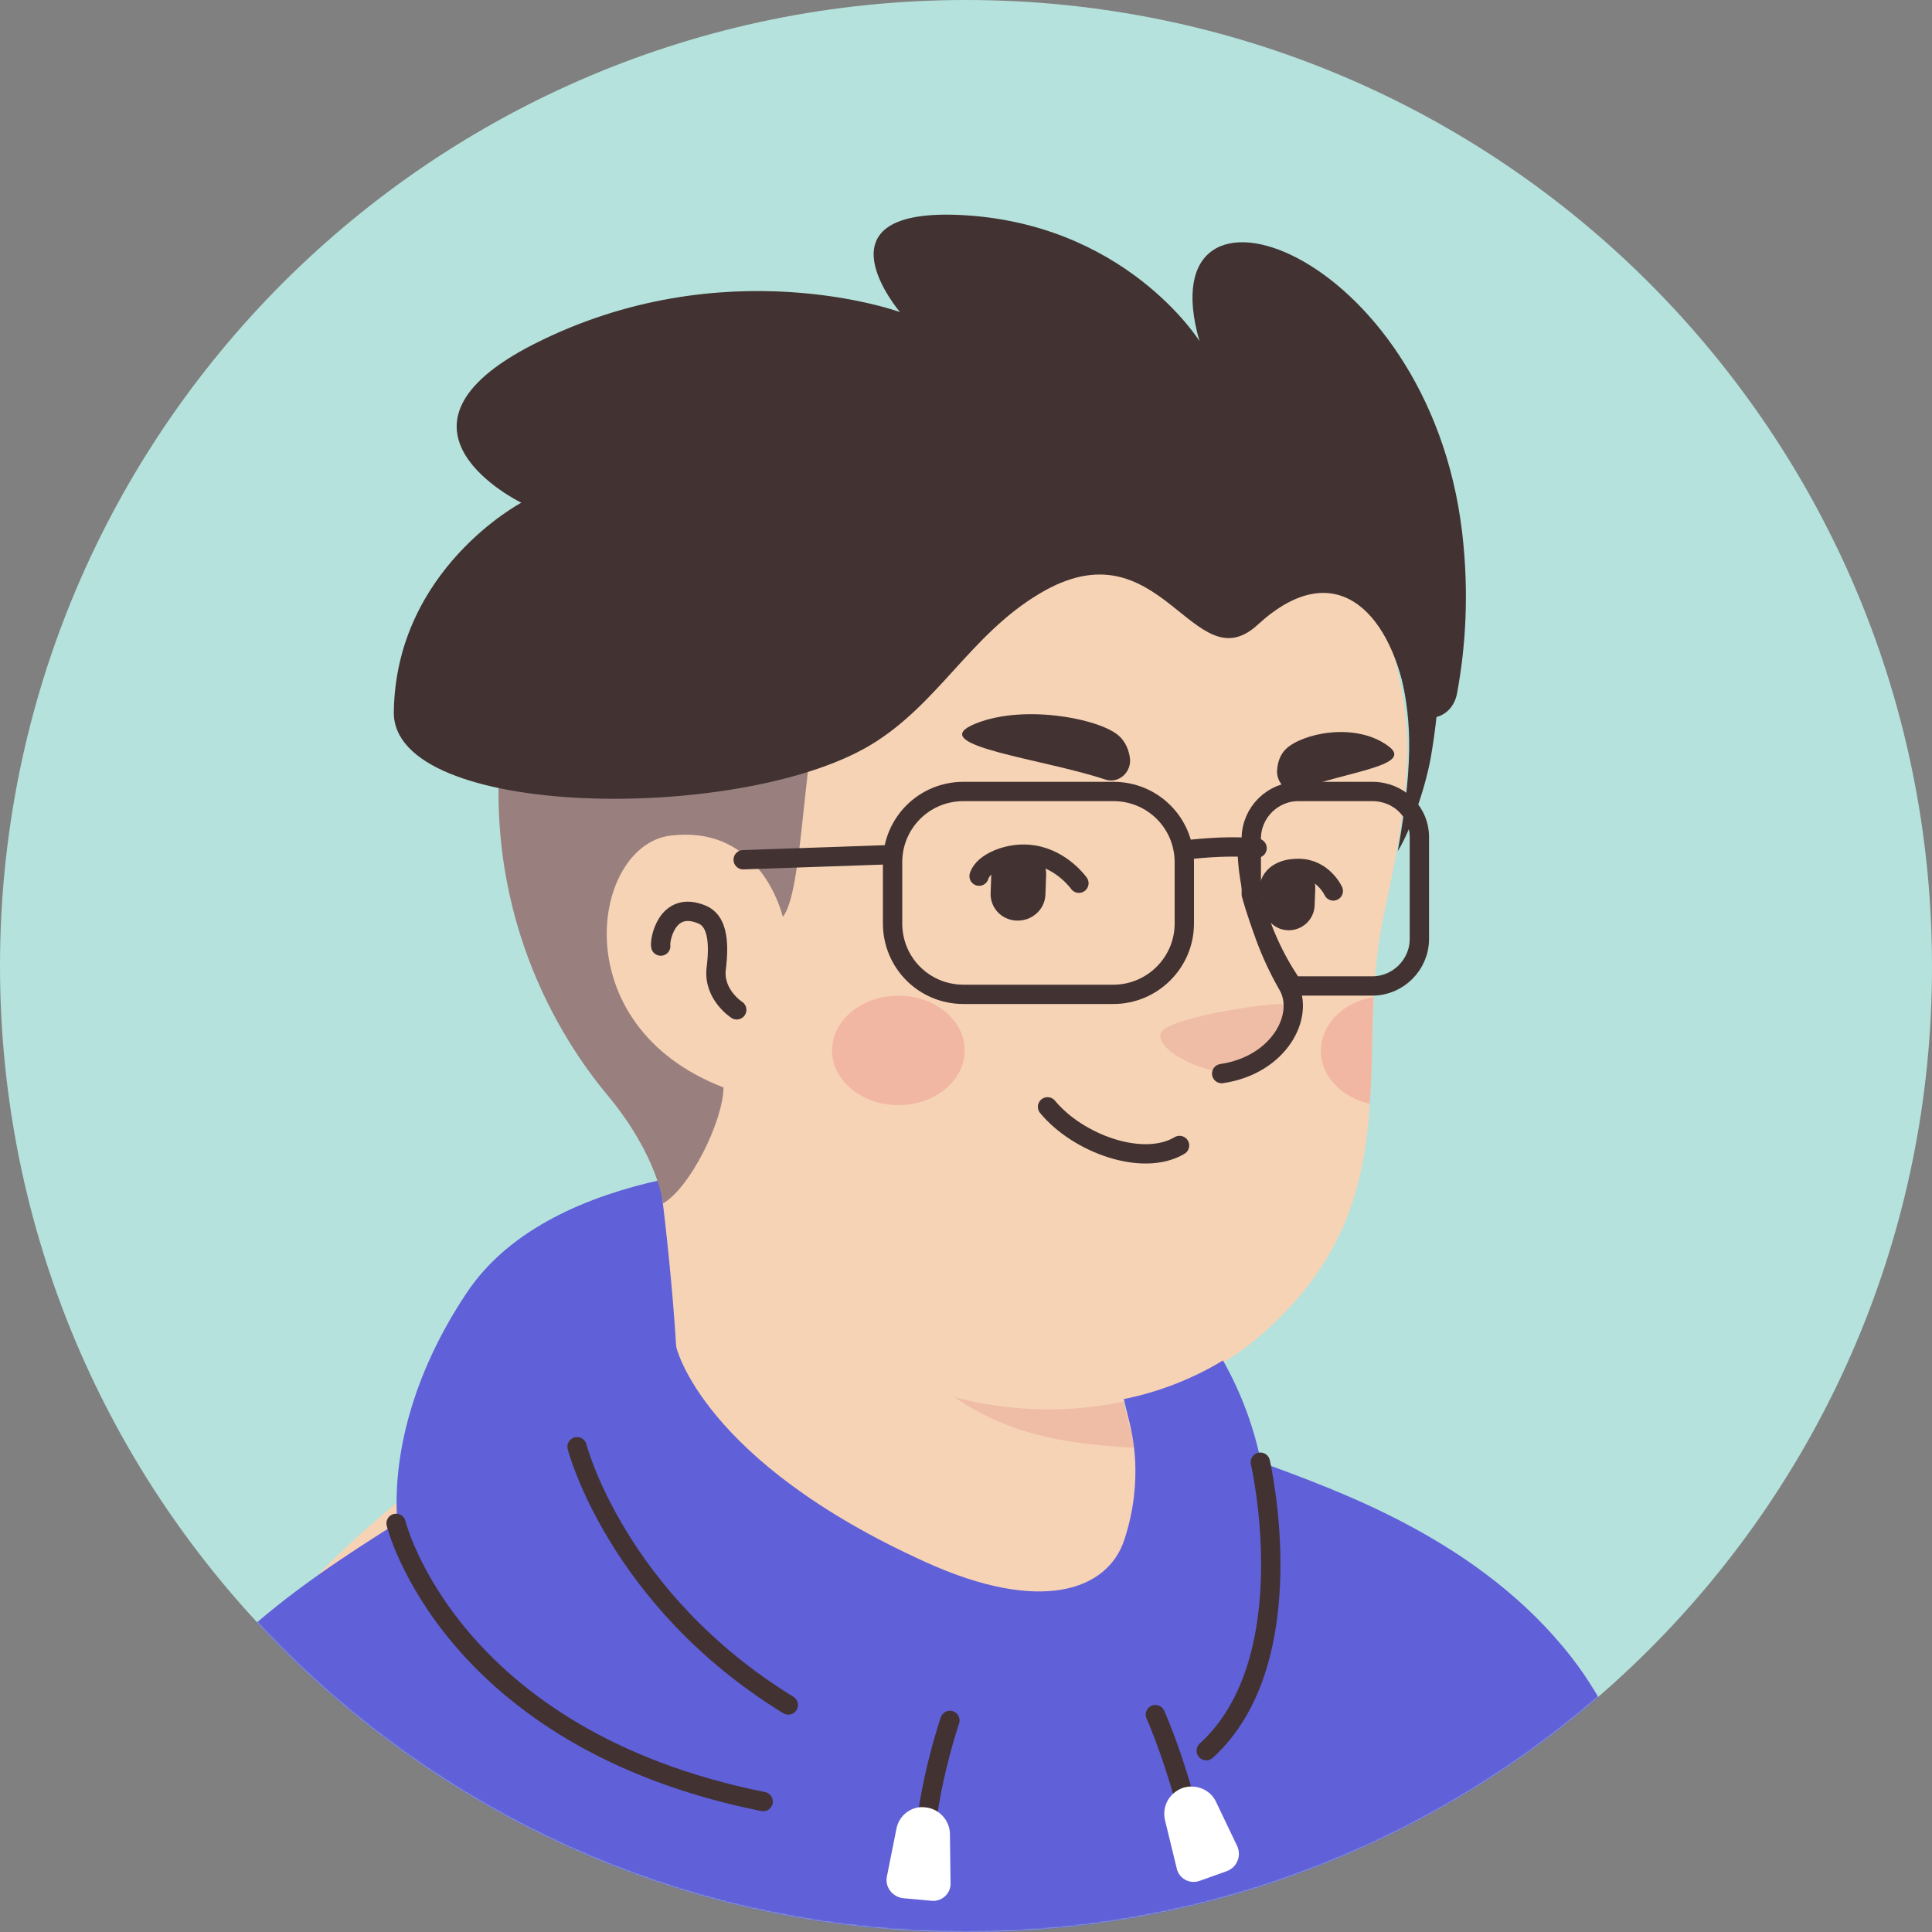 <svg width="1300" height="1300" viewBox="0 0 1300 1300" fill="none" xmlns="http://www.w3.org/2000/svg">
<rect x="0" y="0" width="1300" height="1300" fill="#808080" stroke="none"/>
<path d="M650 1300C290.71 1300 0 1008.86 0 650C0 290.71 291.141 0 650 0C1009.29 0 1300 291.141 1300 650C1300.43 1009.29 1009.29 1300 650 1300Z" fill="#B5E2DC"/>
<mask id="mask0_26_635" style="mask-type:alpha" maskUnits="userSpaceOnUse" x="0" y="0" width="1301" height="1300">
<path d="M650 1300C290.71 1300 0 1008.86 0 650C0 290.71 291.141 0 650 0C1009.29 0 1300 291.141 1300 650C1300.43 1009.29 1009.29 1300 650 1300Z" fill="#F7C0B5"/>
</mask>
<g mask="url(#mask0_26_635)">
<path d="M1014 1197.33C1010.97 1199.5 1007.5 1201.66 1004.47 1203.83C1001 1206 997.967 1208.16 994.5 1209.9C991.467 1211.63 988.867 1213.36 985.833 1215.1C985.4 1215.53 984.967 1215.53 984.533 1215.96C974.567 1222.03 964.167 1227.66 953.767 1232.86C950.733 1234.6 947.267 1236.33 944.233 1237.63C944.233 1237.63 943.8 1238.06 943.367 1238.06C939.9 1239.8 936.433 1241.53 932.967 1243.26C926.033 1246.73 918.667 1249.76 911.733 1252.8C908.267 1254.53 904.367 1255.83 900.9 1257.13C897.433 1258.43 893.533 1260.16 890.067 1261.46C886.6 1262.76 882.7 1264.5 879.233 1265.8C879.233 1265.8 879.233 1265.8 878.8 1265.8C875.333 1267.1 871.433 1268.4 867.967 1269.7C860.167 1272.3 851.933 1274.9 844.133 1277.5C841.533 1278.36 838.5 1279.23 835.9 1280.1C827.667 1282.7 819.433 1284.86 811.2 1286.6C808.167 1287.46 805.133 1287.9 801.667 1288.76C793.867 1290.5 785.633 1292.23 777.833 1293.96C776.1 1294.4 774.8 1294.4 773.067 1294.83C770.467 1295.26 767.433 1295.7 764.833 1296.13C760.933 1296.56 757.467 1297.43 753.567 1297.86C751.833 1298.3 750.1 1298.3 748.367 1298.73C746.2 1299.16 743.6 1299.6 741 1299.6C734.067 1300.46 726.7 1301.33 719.767 1302.2C717.6 1302.63 715 1302.63 712.833 1303.06H712.4C709.367 1303.5 706.333 1303.5 703.3 1303.93C700.267 1304.36 697.233 1304.36 694.2 1304.36C692.467 1304.36 690.3 1304.8 688.567 1304.8C685.1 1304.8 682.067 1305.23 679.033 1305.23C674.7 1305.23 670.8 1305.66 666.467 1305.66C662.133 1305.66 658.233 1305.66 653.9 1305.66C650.867 1305.66 647.833 1305.66 644.8 1305.66C462.367 1303.06 297.7 1225.5 180.7 1102.43C180.7 1102.43 180.7 1102 180.267 1102C193.7 1075.56 243.534 1027.9 295.534 988.465C361.4 938.632 454.567 907.865 454.567 907.865C454.567 907.865 515.667 897.898 742.3 945.132C915.2 981.532 988.867 1129.3 1014 1197.33Z" fill="#F7D3B5"/>
<path d="M790.4 1065.16C781.3 1109.8 722.367 1136.23 623.134 1096.36C501.367 1046.96 454.567 907.865 454.567 907.865C448.067 808.198 432.9 722.832 432.9 722.832C573.734 710.698 740.134 875.365 740.134 875.365L759.2 956.832C760.934 963.765 764.4 969.832 769.6 974.165C778.7 989.765 796.467 1036.56 790.4 1065.16Z" fill="#F7D3B5"/>
<path d="M769.6 974.599C686.833 970.265 625.733 958.132 560.3 840.699C615.767 889.665 681.2 908.299 750.1 916.965L759.2 956.832C760.933 964.199 764.4 970.265 769.6 974.599Z" fill="#EFBDA5"/>
<path d="M940.767 452.432C948.567 488.832 952.467 518.298 931.233 615.365C910 712.432 950.733 809.498 848.467 898.332C779.567 958.132 659.1 969.398 562.9 903.965C530.4 881.865 500.5 851.098 476.233 810.798C457.167 779.165 435.067 749.265 410.367 721.965C376.133 684.698 334.967 609.732 355.333 477.132C388.267 261.332 601.9 236.632 728 260.465C854.1 284.298 919.533 356.232 940.767 452.432Z" fill="#F7D3B5"/>
<path d="M526.067 621.865C526.067 621.865 512.633 556.865 449.367 564.665C394.767 571.598 375.7 702.465 499.633 738.865" fill="#F7D3B5"/>
<path d="M495.734 679.498C495.734 679.498 480.134 669.532 481.867 652.198C484.467 631.832 481.867 619.265 472.334 615.365C448.501 605.398 443.734 633.132 444.601 636.598" stroke="#423232" stroke-width="13" stroke-miterlimit="10" stroke-linecap="round" stroke-linejoin="round"/>
<path d="M826.367 721.532C826.367 721.532 842.833 722.398 858.433 703.765C867.1 693.365 874.467 680.365 869.7 676.465C864.933 672.132 786.5 684.265 781.3 694.665C776.1 705.065 806.433 721.532 826.367 721.532Z" fill="#EFBDA5"/>
<path d="M839.367 575.932C839.367 575.932 840.234 617.098 866.667 663.032C878.367 683.398 860.601 716.765 822.034 722.398" stroke="#423232" stroke-width="13" stroke-miterlimit="10" stroke-linecap="round" stroke-linejoin="round"/>
<path opacity="0.42" d="M604.501 743.632C629.151 743.632 649.134 727.141 649.134 706.799C649.134 686.456 629.151 669.965 604.501 669.965C579.85 669.965 559.867 686.456 559.867 706.799C559.867 727.141 579.85 743.632 604.501 743.632Z" fill="#ED938A"/>
<path opacity="0.42" d="M924.3 670.832C923 695.098 923.434 718.932 921.7 742.765C902.634 738.432 888.767 724.132 888.767 707.232C888.767 689.032 903.933 674.298 924.3 670.832Z" fill="#ED938A"/>
<path d="M1057.78 1115.61C996.25 1036.31 900.917 1003.37 848.483 983.873C844.15 962.206 835.917 938.373 822.917 915.406C802.983 927.54 780.017 936.64 756.184 941.406L759.65 955.706C761.383 962.64 770.05 994.706 756.617 1035.87C745.35 1070.54 699.85 1086.14 622.717 1051.04C472.35 983.006 455.017 906.306 455.017 906.306C452.417 864.706 448.084 825.706 444.184 794.073C397.384 804.473 343.217 825.706 313.75 870.34C277.35 924.94 263.917 980.406 267.384 1024.61C204.117 1064.91 106.184 1126.01 74.117 1235.21C32.517 1377.34 39.45 1464.44 39.45 1464.44H1159.18C1157.88 1464.87 1141.42 1223.51 1057.78 1115.61Z" fill="#6060D8"/>
<path d="M388.283 973.473C388.283 973.473 414.716 1076.17 530.416 1147.24" stroke="#423232" stroke-width="13" stroke-miterlimit="10" stroke-linecap="round" stroke-linejoin="round"/>
<path d="M848.05 983.873C848.05 983.873 878.817 1116.91 811.65 1178.01" stroke="#423232" stroke-width="13" stroke-miterlimit="10" stroke-linecap="round" stroke-linejoin="round"/>
<path d="M639.183 1157.64C639.183 1157.64 616.65 1223.51 622.717 1269.01" stroke="#423232" stroke-width="13" stroke-miterlimit="10" stroke-linecap="round" stroke-linejoin="round"/>
<path d="M777.417 1153.74C777.417 1153.74 794.318 1190.57 806.451 1249.07" stroke="#423232" stroke-width="13" stroke-miterlimit="10" stroke-linecap="round" stroke-linejoin="round"/>
<path d="M266.517 1025.04C266.517 1025.04 302.05 1169.77 513.517 1212.24" stroke="#423232" stroke-width="13" stroke-miterlimit="10" stroke-linecap="round" stroke-linejoin="round"/>
<path d="M626.617 1278.97L607.55 1277.24C600.617 1276.37 595.417 1269.87 596.717 1262.94L603.217 1230.44C604.95 1221.34 613.617 1214.84 622.717 1216.14C631.817 1217.01 639.183 1224.81 639.183 1234.34L639.617 1267.71C639.617 1274.21 633.55 1279.84 626.617 1278.97Z" fill="white"/>
<path d="M825.517 1259.04L807.317 1265.54C800.384 1268.14 793.017 1263.81 791.717 1256.87L783.917 1224.81C781.75 1215.71 786.517 1206.61 795.617 1203.14C804.284 1200.11 814.25 1204.01 818.15 1212.24L832.45 1242.14C835.484 1248.64 832.45 1256.44 825.517 1259.04Z" fill="white"/>
<path d="M1016.62 1249.07C1016.62 1249.07 1040.88 1385.14 1031.35 1464.87" stroke="#544D4D" stroke-width="13" stroke-miterlimit="10" stroke-linecap="round" stroke-linejoin="round"/>
<path d="M683.943 619.439C673.543 619.006 665.743 610.339 666.61 599.939L667.043 587.806C667.476 577.406 676.143 569.606 686.543 570.473C696.943 570.906 704.743 579.573 703.876 589.973L703.443 602.106C703.01 612.073 694.343 619.873 683.943 619.439Z" fill="#423232"/>
<path d="M866.375 625.939C856.842 625.506 849.475 617.272 849.909 607.739L850.342 596.472C850.775 586.939 859.009 579.572 868.542 580.006C878.075 580.439 885.442 588.672 885.009 598.206L884.575 609.472C884.142 619.006 875.909 626.372 866.375 625.939Z" fill="#423232"/>
<path d="M725.977 594.306C725.977 594.306 714.71 578.273 695.21 575.239C679.177 572.639 661.41 580.439 658.81 589.539" stroke="#423232" stroke-width="13" stroke-miterlimit="10" stroke-linecap="round" stroke-linejoin="round"/>
<path d="M853.809 598.206C853.809 598.206 853.809 584.339 873.743 584.339C890.209 584.339 897.143 599.506 897.143 599.506" stroke="#423232" stroke-width="13" stroke-miterlimit="10" stroke-linecap="round" stroke-linejoin="round"/>
<path d="M743.743 524.539C752.843 527.573 761.943 519.339 760.209 509.373C759.343 504.173 757.176 498.973 752.843 495.073C739.843 483.373 686.109 472.973 653.609 488.139C625.009 502.006 702.143 510.673 743.743 524.539Z" fill="#423232"/>
<path d="M873.308 531.473C865.941 534.073 858.141 526.273 859.441 517.173C859.874 512.406 861.608 507.639 865.074 504.173C875.474 493.773 911.008 485.539 933.541 501.573C953.041 515.006 907.108 518.906 873.308 531.473Z" fill="#423232"/>
<path d="M793.697 770.764C768.997 785.497 725.231 769.464 704.864 744.764" stroke="#423232" stroke-width="13" stroke-miterlimit="10" stroke-linecap="round" stroke-linejoin="round"/>
<path d="M338.655 486.456C321.322 612.989 378.088 700.089 408.422 736.489C443.088 778.089 446.122 809.722 446.122 809.722C463.888 799.755 486.422 755.122 486.855 731.722C378.522 690.122 398.022 569.222 450.888 562.289C506.355 555.356 523.688 604.756 526.722 616.889C540.588 600.422 539.722 506.822 555.755 448.322C485.988 473.456 412.322 486.889 338.655 486.456Z" fill="#99807F"/>
<path d="M890.722 323.523C863.855 310.523 840.888 283.223 807.088 269.789C609.488 189.623 397.588 271.523 351.222 429.689C345.155 449.623 341.255 468.689 338.655 486.889C412.322 487.323 486.422 473.456 555.755 448.756C562.688 423.623 572.655 404.556 588.688 401.089C672.322 382.889 750.755 373.789 849.988 387.223C886.822 392.423 914.988 375.523 934.055 422.323C937.088 431.423 939.688 440.523 941.855 450.056C948.788 480.823 952.255 506.823 940.555 572.689C948.355 560.123 958.322 533.256 962.655 510.289C976.522 429.256 970.022 361.656 890.722 323.523Z" fill="#423232"/>
<path d="M945.755 468.256C950.089 489.056 976.522 487.322 980.422 466.522C986.055 436.189 988.655 399.789 983.889 358.622C961.355 166.222 770.255 101.222 807.089 229.489C807.089 229.489 756.822 148.889 643.722 144.556C546.655 141.089 605.589 209.989 605.589 209.989C605.589 209.989 486.855 166.656 359.022 231.656C247.655 288.422 350.789 338.256 350.789 338.256C350.789 338.256 266.289 382.889 264.989 479.089C264.122 551.022 496.822 554.056 585.222 501.622C631.155 474.322 652.822 427.089 699.622 399.356C781.522 350.389 802.755 460.889 846.522 420.156C897.655 373.356 934.489 410.622 945.755 468.256Z" fill="#423232"/>
<path d="M749.232 669.067H648.266C621.832 669.067 600.599 647.834 600.599 621.4V580.234C600.599 553.8 621.832 532.567 648.266 532.567H749.232C775.666 532.567 796.899 553.8 796.899 580.234V621.4C796.899 647.834 775.232 669.067 749.232 669.067Z" stroke="#423232" stroke-width="13" stroke-miterlimit="10" stroke-linecap="round" stroke-linejoin="round"/>
<path d="M923.432 532.567H873.599C856.266 532.567 841.966 546.867 841.966 564.2V601.9C848.032 623.567 856.699 644.367 869.699 663C870.999 663 872.299 663.434 873.599 663.434H923.432C940.766 663.434 955.066 649.134 955.066 631.8V564.2C955.499 546.434 941.199 532.567 923.432 532.567Z" stroke="#423232" stroke-width="13" stroke-miterlimit="10" stroke-linecap="round" stroke-linejoin="round"/>
<path d="M796.899 572C811.633 570.267 830.266 568.967 845.866 570.7" stroke="#423232" stroke-width="13" stroke-miterlimit="10" stroke-linecap="round" stroke-linejoin="round"/>
<path d="M600.599 575.034L500.066 578.5" stroke="#423232" stroke-width="13" stroke-miterlimit="10" stroke-linecap="round" stroke-linejoin="round"/>
</g>
</svg>
